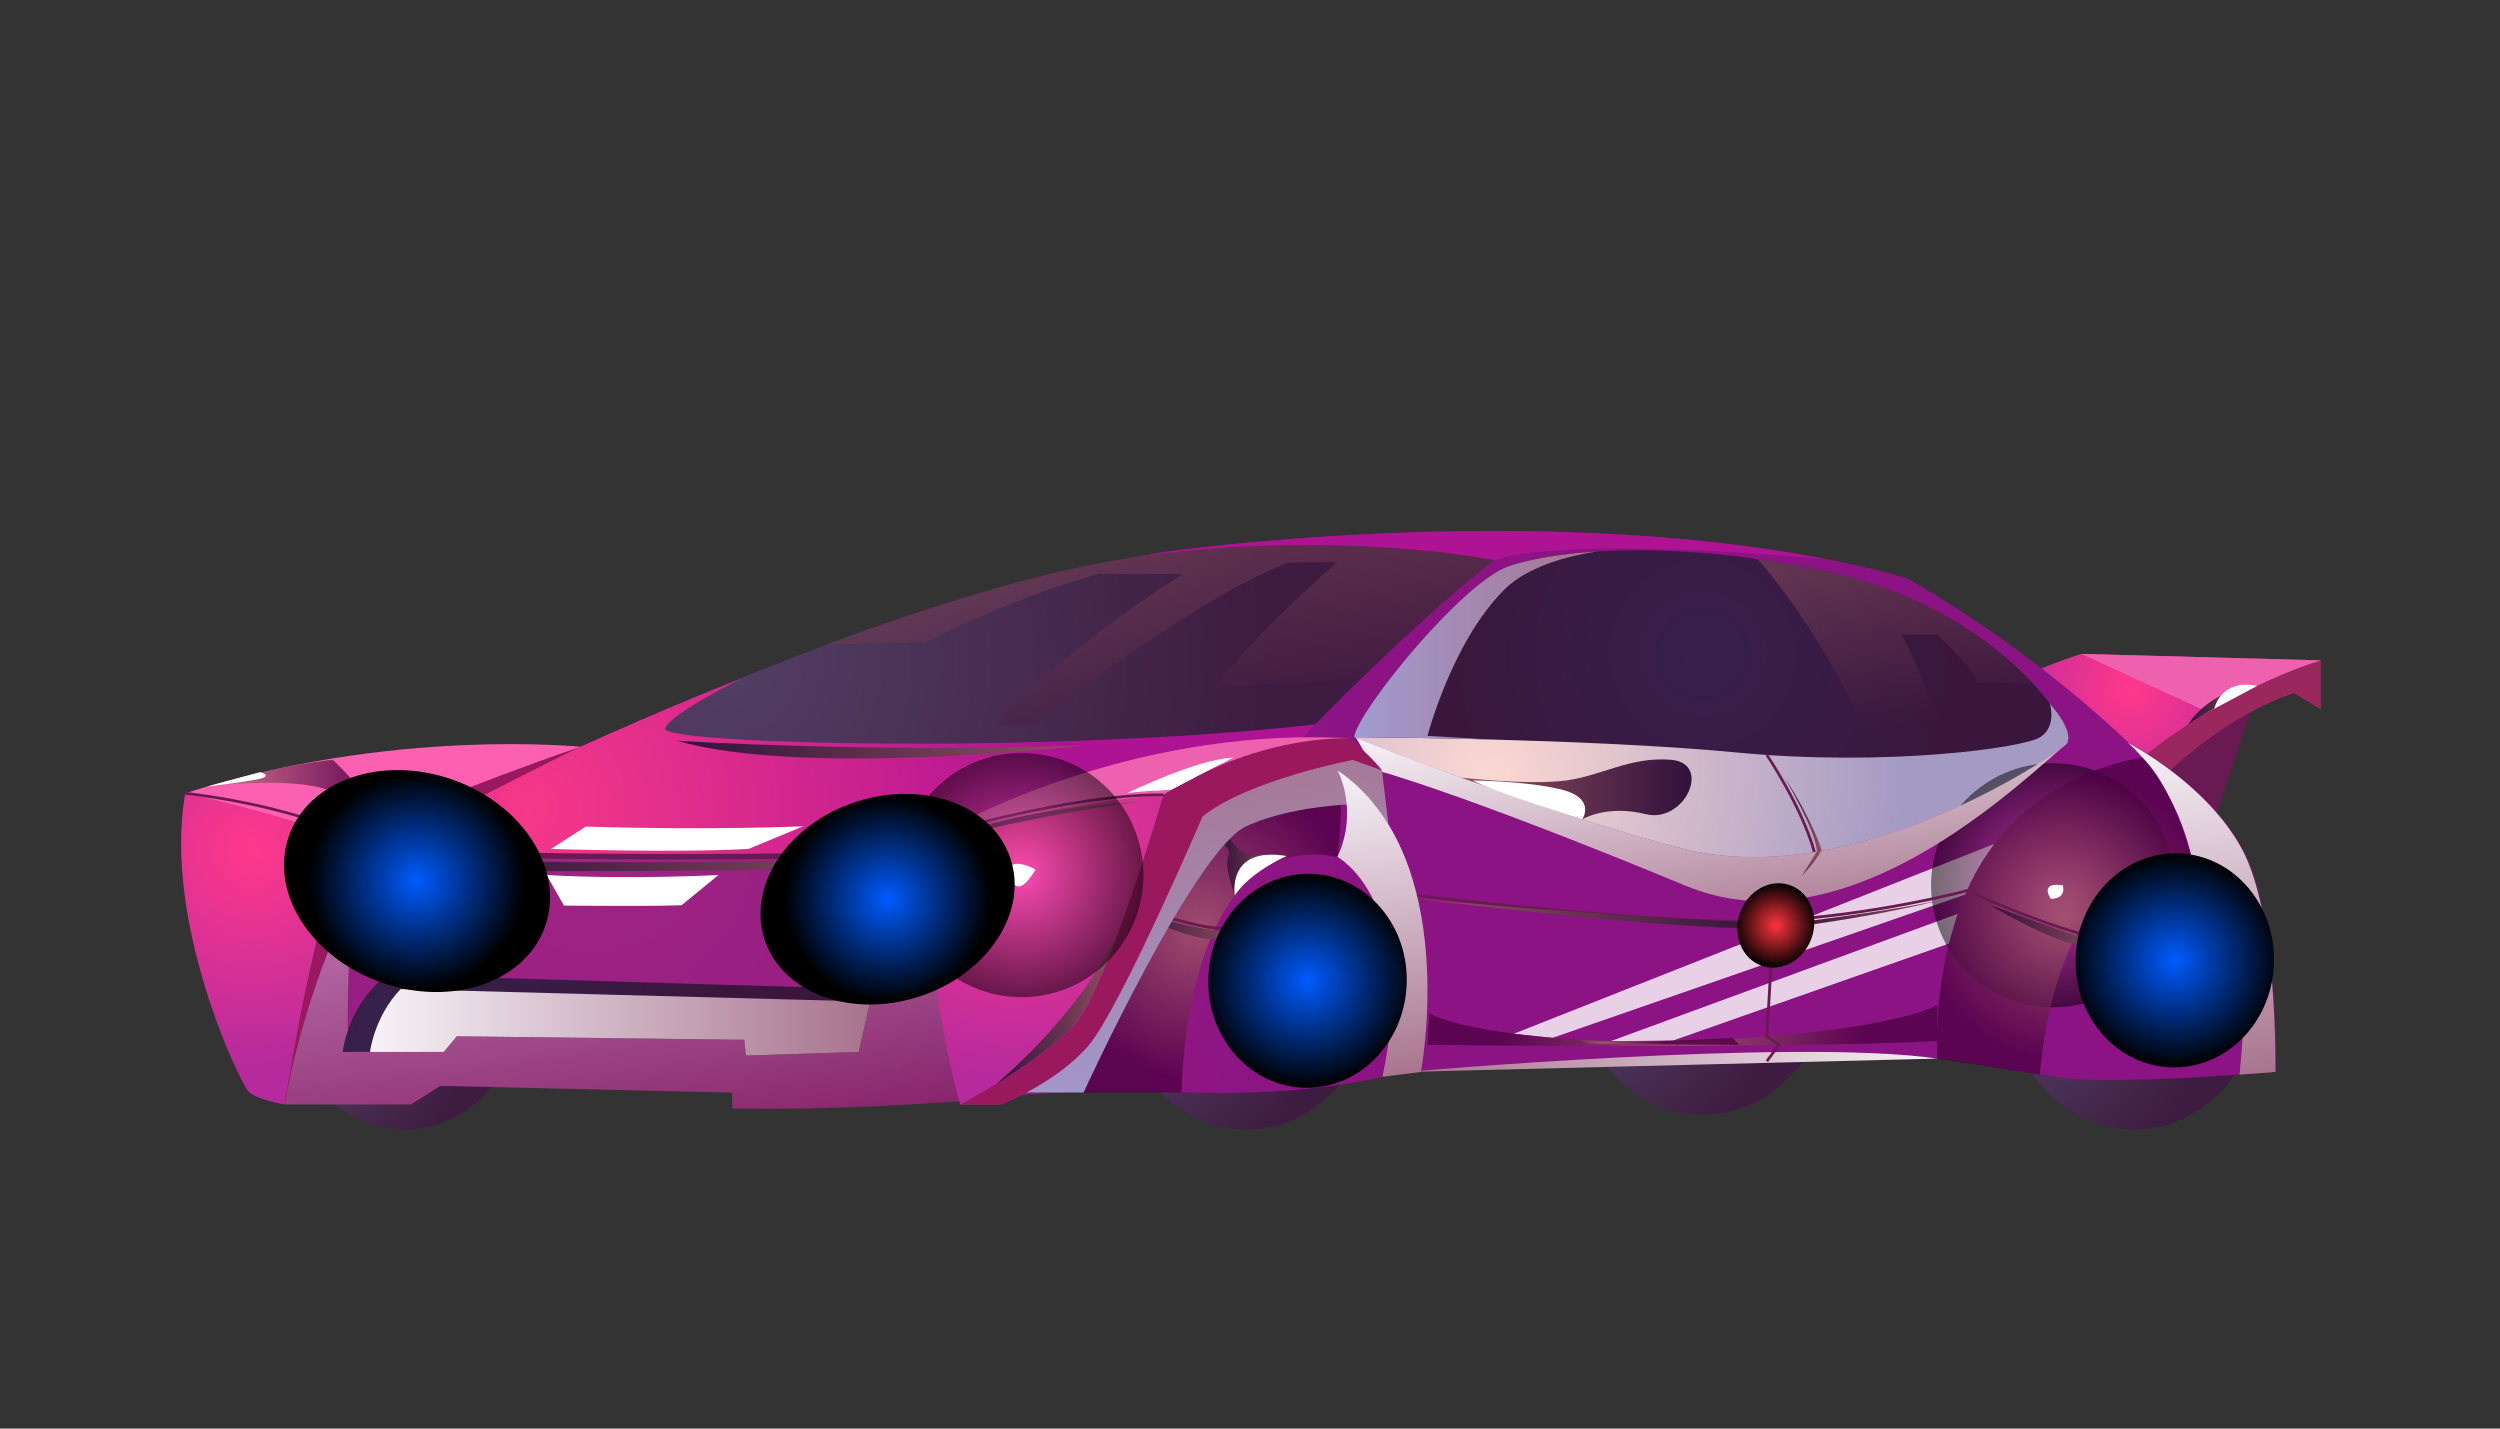 <svg version="1.2"
	xmlns="http://www.w3.org/2000/svg" viewBox="0 0 1400 800" width="1400" height="800">
	<rect x="0" y="0" width="1400" height="800" fill="#333333" stroke="none"/>
	<title>carFuture</title>
	<defs>
		<radialGradient id="g1" cx="0" cy="0" r="1" gradientUnits="userSpaceOnUse" gradientTransform="matrix(83.631,0,0,83.631,1193.356,386.103)">
			<stop offset=".006" stop-color="#ff388b"/>
			<stop offset=".978" stop-color="#b62a9e"/>
		</radialGradient>
		<linearGradient id="g2" x2="1" gradientUnits="userSpaceOnUse" gradientTransform="matrix(38.596,0,0,21.631,1225.392,384.058)">
			<stop offset="0" stop-color="#31113b"/>
			<stop offset="1" stop-color="#925160"/>
		</linearGradient>
		<radialGradient id="g3" cx="0" cy="0" r="1" gradientUnits="userSpaceOnUse" gradientTransform="matrix(88.449,0,0,88.449,174.55,580.336)">
			<stop offset=".022" stop-color="#523e63"/>
			<stop offset=".994" stop-color="#3e1b40"/>
		</radialGradient>
		<radialGradient id="g4" cx="0" cy="0" r="1" gradientUnits="userSpaceOnUse" gradientTransform="matrix(103.484,0,0,103.484,636.954,565.345)">
			<stop offset=".022" stop-color="#523e63"/>
			<stop offset=".994" stop-color="#3e1b40"/>
		</radialGradient>
		<radialGradient id="g5" cx="0" cy="0" r="1" gradientUnits="userSpaceOnUse" gradientTransform="matrix(103.484,0,0,103.484,1134.096,565.345)">
			<stop offset=".022" stop-color="#523e63"/>
			<stop offset=".994" stop-color="#3e1b40"/>
		</radialGradient>
		<radialGradient id="g6" cx="0" cy="0" r="1" gradientUnits="userSpaceOnUse" gradientTransform="matrix(103.484,0,0,103.484,892.57,556.935)">
			<stop offset=".022" stop-color="#523e63"/>
			<stop offset=".994" stop-color="#3e1b40"/>
		</radialGradient>
		<radialGradient id="g7" cx="0" cy="0" r="1" gradientUnits="userSpaceOnUse" gradientTransform="matrix(437.281,0,0,437.281,332.624,468.588)">
			<stop offset=".006" stop-color="#9f2483"/>
			<stop offset=".978" stop-color="#8b1383"/>
		</radialGradient>
		<radialGradient id="g8" cx="0" cy="0" r="1" gradientUnits="userSpaceOnUse" gradientTransform="matrix(310.981,0,0,310.981,295.717,453.128)">
			<stop offset=".006" stop-color="#f53889"/>
			<stop offset=".978" stop-color="#ae1393"/>
		</radialGradient>
		<linearGradient id="g9" x2="1" gradientUnits="userSpaceOnUse" gradientTransform="matrix(-18.03,-123.507,479.719,-70.03,956.843,509.287)">
			<stop offset="0" stop-color="#a7738d"/>
			<stop offset="1" stop-color="#f7f3f8"/>
		</linearGradient>
		<radialGradient id="g10" cx="0" cy="0" r="1" gradientUnits="userSpaceOnUse" gradientTransform="matrix(125.024,0,0,125.024,141.16,475.593)">
			<stop offset=".006" stop-color="#ff388b"/>
			<stop offset=".978" stop-color="#b62a9e"/>
		</radialGradient>
		<linearGradient id="g11" x2="1" gradientUnits="userSpaceOnUse" gradientTransform="matrix(-29.806,-204.177,402.279,-58.726,321.959,652.44)">
			<stop offset="0" stop-color="#7b2d54"/>
			<stop offset="1" stop-color="#f7f3f8"/>
		</linearGradient>
		<radialGradient id="g12" cx="0" cy="0" r="1" gradientUnits="userSpaceOnUse" gradientTransform="matrix(232.356,0,0,232.356,833.49,432.489)">
			<stop offset=".011" stop-color="#fbd7d2"/>
			<stop offset="1" stop-color="#a49ac4"/>
		</radialGradient>
		<radialGradient id="g13" cx="0" cy="0" r="1" gradientUnits="userSpaceOnUse" gradientTransform="matrix(307.771,0,0,307.771,405.996,368.957)">
			<stop offset=".022" stop-color="#523e63"/>
			<stop offset=".994" stop-color="#3e1b40"/>
		</radialGradient>
		<radialGradient id="g14" cx="0" cy="0" r="1" gradientUnits="userSpaceOnUse" gradientTransform="matrix(144.003,0,0,144.003,953.552,366.221)">
			<stop offset=".022" stop-color="#37204b"/>
			<stop offset=".994" stop-color="#3a163c"/>
		</radialGradient>
		<linearGradient id="g15" x2="1" gradientUnits="userSpaceOnUse" gradientTransform="matrix(-28.284,-193.746,60.988,-8.903,1029.417,637.616)">
			<stop offset="0" stop-color="#a7738d"/>
			<stop offset="1" stop-color="#f7f3f8"/>
		</linearGradient>
		<radialGradient id="g16" cx="0" cy="0" r="1" gradientUnits="userSpaceOnUse" gradientTransform="matrix(68.255,0,0,68.255,1149.655,495.771)">
			<stop offset="0" stop-color="#ff60d3"/>
			<stop offset="1" stop-color="#000000"/>
		</radialGradient>
		<radialGradient id="g17" cx="0" cy="0" r="1" gradientUnits="userSpaceOnUse" gradientTransform="matrix(85.31,0,0,85.31,672.752,519.71)">
			<stop offset="0" stop-color="#a4596a"/>
			<stop offset="1" stop-color="#4f0045"/>
		</radialGradient>
		<radialGradient id="g18" cx="0" cy="0" r="1" gradientUnits="userSpaceOnUse" gradientTransform="matrix(80.659,0,0,80.659,1156.457,513.075)">
			<stop offset="0" stop-color="#a4596a"/>
			<stop offset="1" stop-color="#4f0045"/>
		</radialGradient>
		<linearGradient id="g19" x2="1" gradientUnits="userSpaceOnUse" gradientTransform="matrix(297.697,0,0,11.213,787.187,589.063)">
			<stop offset="0" stop-color="#a7738d"/>
			<stop offset="1" stop-color="#f7f3f8"/>
		</linearGradient>
		<radialGradient id="g20" cx="0" cy="0" r="1" gradientUnits="userSpaceOnUse" gradientTransform="matrix(101.26,0,0,101.26,942.139,574.295)">
			<stop offset="0" stop-color="#a4596a"/>
			<stop offset="1" stop-color="#4f0045"/>
		</radialGradient>
		<radialGradient id="g21" cx="0" cy="0" r="1" gradientUnits="userSpaceOnUse" gradientTransform="matrix(196.297,0,0,196.297,213.358,571.626)">
			<stop offset=".022" stop-color="#37204b"/>
			<stop offset=".994" stop-color="#3a163c"/>
		</radialGradient>
		<radialGradient id="g22" cx="0" cy="0" r="1" gradientUnits="userSpaceOnUse" gradientTransform="matrix(-38.583,-6.258,6.258,-38.583,732.642,546.679)">
			<stop offset=".022" stop-color="#523e63"/>
			<stop offset=".994" stop-color="#3e1b40"/>
		</radialGradient>
		<radialGradient id="g23" cx="0" cy="0" r="1" gradientUnits="userSpaceOnUse" gradientTransform="matrix(-25.94,-4.207,4.207,-25.94,739.01,551.15)">
			<stop offset=".022" stop-color="#5246c9"/>
			<stop offset=".994" stop-color="#4f2f75"/>
		</radialGradient>
		<radialGradient id="g24" cx="0" cy="0" r="1" gradientUnits="userSpaceOnUse" gradientTransform="matrix(-36.572,-5.932,5.932,-36.572,1212.159,546.666)">
			<stop offset=".022" stop-color="#523e63"/>
			<stop offset=".994" stop-color="#3e1b40"/>
		</radialGradient>
		<radialGradient id="g25" cx="0" cy="0" r="1" gradientUnits="userSpaceOnUse" gradientTransform="matrix(-24.589,-3.988,3.988,-24.589,1218.195,550.905)">
			<stop offset=".022" stop-color="#5246c9"/>
			<stop offset=".994" stop-color="#4f2f75"/>
		</radialGradient>
		<linearGradient id="g26" x2="1" gradientUnits="userSpaceOnUse" gradientTransform="matrix(-21.317,-146.024,455.956,-66.561,950.704,534.498)">
			<stop offset="0" stop-color="#a7738d"/>
			<stop offset="1" stop-color="#f7f3f8"/>
		</linearGradient>
		<linearGradient id="g27" x2="1" gradientUnits="userSpaceOnUse" gradientTransform="matrix(65.199,0,0,16.93,633.291,508.977)">
			<stop offset="0" stop-color="#31113b"/>
			<stop offset="1" stop-color="#925160"/>
		</linearGradient>
		<linearGradient id="g28" x2="1" gradientUnits="userSpaceOnUse" gradientTransform="matrix(34.481,0,0,16.54,758.356,504.751)">
			<stop offset="0" stop-color="#31113b"/>
			<stop offset="1" stop-color="#925160"/>
		</linearGradient>
		<linearGradient id="g29" x2="1" gradientUnits="userSpaceOnUse" gradientTransform="matrix(196.364,0,0,16.261,795.369,503.544)">
			<stop offset="0" stop-color="#925160"/>
			<stop offset="1" stop-color="#31113b"/>
		</linearGradient>
		<linearGradient id="g30" x2="1" gradientUnits="userSpaceOnUse" gradientTransform="matrix(95.455,0,0,36.274,994.46,503.349)">
			<stop offset="0" stop-color="#31113b"/>
			<stop offset="1" stop-color="#925160"/>
		</linearGradient>
		<linearGradient id="g31" x2="1" gradientUnits="userSpaceOnUse" gradientTransform="matrix(70.39,0,0,21.503,1114.46,506.925)">
			<stop offset="0" stop-color="#31113b"/>
			<stop offset="1" stop-color="#925160"/>
		</linearGradient>
		<linearGradient id="g32" x2="1" gradientUnits="userSpaceOnUse" gradientTransform="matrix(19.86,0,0,12.111,1244.128,511.859)">
			<stop offset="0" stop-color="#31113b"/>
			<stop offset="1" stop-color="#925160"/>
		</linearGradient>
		<linearGradient id="g33" x2="1" gradientUnits="userSpaceOnUse" gradientTransform="matrix(269.722,0,0,30.677,251.053,457.201)">
			<stop offset="0" stop-color="#31113b"/>
			<stop offset="1" stop-color="#925160"/>
		</linearGradient>
		<linearGradient id="g34" x2="1" gradientUnits="userSpaceOnUse" gradientTransform="matrix(280.069,0,0,37.17,207.192,553.937)">
			<stop offset="0" stop-color="#f7f3f8"/>
			<stop offset="1" stop-color="#a7738d"/>
		</linearGradient>
		<linearGradient id="g35" x2="1" gradientUnits="userSpaceOnUse" gradientTransform="matrix(-22.157,-151.776,668.202,-97.546,640.61,434.342)">
			<stop offset="0" stop-color="#31113b"/>
			<stop offset="1" stop-color="#925160"/>
		</linearGradient>
		<radialGradient id="g36" cx="0" cy="0" r="1" gradientUnits="userSpaceOnUse" gradientTransform="matrix(34.601,0,0,34.601,898.467,583.228)">
			<stop offset="0" stop-color="#a4596a"/>
			<stop offset="1" stop-color="#4f0045"/>
		</radialGradient>
		<linearGradient id="g37" x2="1" gradientUnits="userSpaceOnUse" gradientTransform="matrix(37.652,0,0,36.718,682.758,464.728)">
			<stop offset="0" stop-color="#31113b"/>
			<stop offset="1" stop-color="#925160"/>
		</linearGradient>
		<linearGradient id="g38" x2="1" gradientUnits="userSpaceOnUse" gradientTransform="matrix(85.542,0,0,21.052,115.825,425.534)">
			<stop offset="0" stop-color="#cc7e86"/>
			<stop offset="1" stop-color="#4f0045"/>
		</linearGradient>
		<linearGradient id="g39" x2="1" gradientUnits="userSpaceOnUse" gradientTransform="matrix(128.853,0,0,33.495,818.415,425.275)">
			<stop offset="0" stop-color="#925160"/>
			<stop offset="1" stop-color="#31113b"/>
		</linearGradient>
		<linearGradient id="g40" x2="1" gradientUnits="userSpaceOnUse" gradientTransform="matrix(-31.739,-217.414,289.121,-42.207,589.257,639.281)">
			<stop offset="0" stop-color="#a19cd1"/>
			<stop offset="1" stop-color="#a7738d"/>
		</linearGradient>
		<radialGradient id="g41" cx="0" cy="0" r="1" gradientUnits="userSpaceOnUse" gradientTransform="matrix(136.095,0,0,136.095,566.748,472.321)">
			<stop offset=".006" stop-color="#ff388b"/>
			<stop offset=".978" stop-color="#b62a9e"/>
		</radialGradient>
		<linearGradient id="g42" x2="1" gradientUnits="userSpaceOnUse" gradientTransform="matrix(109.886,0,0,20.672,530.434,448.938)">
			<stop offset="0" stop-color="#31113b"/>
			<stop offset="1" stop-color="#925160"/>
		</linearGradient>
		<linearGradient id="g43" x2="1" gradientUnits="userSpaceOnUse" gradientTransform="matrix(68.321,0,0,84.222,557.582,522.992)">
			<stop offset="0" stop-color="#31113b"/>
			<stop offset="1" stop-color="#925160"/>
		</linearGradient>
		<radialGradient id="g44" cx="0" cy="0" r="1" gradientUnits="userSpaceOnUse" gradientTransform="matrix(68.254,0,0,68.254,572.081,490.031)">
			<stop offset="0" stop-color="#ff60d3"/>
			<stop offset="1" stop-color="#000000"/>
		</radialGradient>
		<radialGradient id="g45" cx="0" cy="0" r="1" gradientUnits="userSpaceOnUse" gradientTransform="matrix(7.322,0,0,7.322,994.834,523.699)">
			<stop offset=".006" stop-color="#ff9a65"/>
			<stop offset=".557" stop-color="#ff3885"/>
			<stop offset=".978" stop-color="#b62a9e"/>
		</radialGradient>
		<radialGradient id="g46" cx="0" cy="0" r="1" gradientUnits="userSpaceOnUse" gradientTransform="matrix(5.854,0,0,5.854,994.759,522.752)">
			<stop offset=".011" stop-color="#fbff59"/>
			<stop offset="1" stop-color="#ffa46a"/>
		</radialGradient>
		<radialGradient id="g47" cx="0" cy="0" r="1" gradientUnits="userSpaceOnUse" gradientTransform="matrix(7.92,-22.529,22.529,7.92,994.46,518.225)">
			<stop offset="0" stop-color="#ff333d"/>
			<stop offset="1" stop-color="#000000"/>
		</radialGradient>
		<linearGradient id="g48" x2="1" gradientUnits="userSpaceOnUse" gradientTransform="matrix(-16.437,-112.599,150.995,-22.043,1035.764,420.667)">
			<stop offset="0" stop-color="#31113b"/>
			<stop offset="1" stop-color="#925160"/>
		</linearGradient>
		<linearGradient id="g49" x2="1" gradientUnits="userSpaceOnUse" gradientTransform="matrix(-25.586,-175.271,42.098,-6.146,489.086,648.396)">
			<stop offset="0" stop-color="#a7738d"/>
			<stop offset="1" stop-color="#f7f3f8"/>
		</linearGradient>
		<radialGradient id="g50" cx="0" cy="0" r="1" gradientUnits="userSpaceOnUse" gradientTransform="matrix(19.962,-56.781,56.781,19.962,233.519,493.414)">
			<stop offset="0" stop-color="#005bff"/>
			<stop offset="1" stop-color="#000000"/>
		</radialGradient>
		<radialGradient id="g51" cx="0" cy="0" r="1" gradientUnits="userSpaceOnUse" gradientTransform="matrix(-17.911,-54.471,54.471,-17.911,497.06,503.544)">
			<stop offset="0" stop-color="#005bff"/>
			<stop offset="1" stop-color="#000000"/>
		</radialGradient>
		<linearGradient id="g52" x2="1" gradientUnits="userSpaceOnUse" gradientTransform="matrix(227.614,0,0,9.972,379.168,414.754)">
			<stop offset="0" stop-color="#31113b"/>
			<stop offset="1" stop-color="#925160"/>
		</linearGradient>
		<linearGradient id="g53" x2="1" gradientUnits="userSpaceOnUse" gradientTransform="matrix(20.747,0,0,55.289,999.314,435.286)">
			<stop offset="0" stop-color="#31113b"/>
			<stop offset="1" stop-color="#925160"/>
		</linearGradient>
		<radialGradient id="g54" cx="0" cy="0" r="1" gradientUnits="userSpaceOnUse" gradientTransform="matrix(2.912,-59.86,59.86,2.912,732.231,549.216)">
			<stop offset="0" stop-color="#005bff"/>
			<stop offset="1" stop-color="#000000"/>
		</radialGradient>
		<radialGradient id="g55" cx="0" cy="0" r="1" gradientUnits="userSpaceOnUse" gradientTransform="matrix(2.912,-59.859,59.859,2.912,1217.909,537.806)">
			<stop offset="0" stop-color="#005bff"/>
			<stop offset="1" stop-color="#000000"/>
		</radialGradient>
		<linearGradient id="g56" x2="1" gradientUnits="userSpaceOnUse" gradientTransform="matrix(136.239,0,0,105.344,758.344,308.802)">
			<stop offset="0" stop-color="#a19cd1"/>
			<stop offset="1" stop-color="#a7738d"/>
		</linearGradient>
	</defs>
	<style>
		.s0 { fill: #6a1a53 }
		.s1 { fill: url(#g1) }
		.s2 { fill: #9a285e }
		.s3 { fill: #ed61af }
		.s4 { mix-blend-mode: screen;fill: url(#g2) }
		.s5 { fill: #ffffff }
		.s6 { fill: url(#g3) }
		.s7 { fill: url(#g4) }
		.s8 { fill: url(#g5) }
		.s9 { fill: url(#g6) }
		.s10 { fill: url(#g7) }
		.s11 { fill: url(#g8) }
		.s12 { mix-blend-mode: multiply;fill: url(#g9) }
		.s13 { fill: url(#g10) }
		.s14 { opacity: .5;mix-blend-mode: multiply;fill: url(#g11) }
		.s15 { fill: url(#g12) }
		.s16 { fill: url(#g13) }
		.s17 { opacity: .8;fill: #ffffff }
		.s18 { fill: url(#g14) }
		.s19 { fill: #fb61b0 }
		.s20 { fill: #9a195e }
		.s21 { mix-blend-mode: multiply;fill: url(#g15) }
		.s22 { opacity: .5;mix-blend-mode: screen;fill: url(#g16) }
		.s23 { opacity: .8;mix-blend-mode: screen;fill: url(#g17) }
		.s24 { opacity: .8;mix-blend-mode: screen;fill: url(#g18) }
		.s25 { mix-blend-mode: multiply;fill: url(#g19) }
		.s26 { opacity: .8;mix-blend-mode: screen;fill: url(#g20) }
		.s27 { fill: url(#g21) }
		.s28 { fill: url(#g22) }
		.s29 { fill: url(#g23) }
		.s30 { fill: url(#g24) }
		.s31 { fill: url(#g25) }
		.s32 { mix-blend-mode: multiply;fill: url(#g26) }
		.s33 { mix-blend-mode: screen;fill: url(#g27) }
		.s34 { mix-blend-mode: screen;fill: url(#g28) }
		.s35 { mix-blend-mode: screen;fill: url(#g29) }
		.s36 { mix-blend-mode: screen;fill: url(#g30) }
		.s37 { mix-blend-mode: screen;fill: url(#g31) }
		.s38 { mix-blend-mode: screen;fill: url(#g32) }
		.s39 { mix-blend-mode: screen;fill: url(#g33) }
		.s40 { mix-blend-mode: multiply;fill: url(#g34) }
		.s41 { opacity: .5;mix-blend-mode: screen;fill: url(#g35) }
		.s42 { opacity: .8;mix-blend-mode: screen;fill: url(#g36) }
		.s43 { mix-blend-mode: screen;fill: url(#g37) }
		.s44 { opacity: .8;mix-blend-mode: screen;fill: url(#g38) }
		.s45 { mix-blend-mode: soft-light;fill: #ffffff }
		.s46 { mix-blend-mode: screen;fill: url(#g39) }
		.s47 { mix-blend-mode: multiply;fill: url(#g40) }
		.s48 { fill: url(#g41) }
		.s49 { mix-blend-mode: screen;fill: url(#g42) }
		.s50 { mix-blend-mode: screen;fill: url(#g43) }
		.s51 { opacity: .5;mix-blend-mode: screen;fill: url(#g44) }
		.s52 { fill: url(#g45) }
		.s53 { fill: url(#g46) }
		.s54 { mix-blend-mode: screen;fill: url(#g47) }
		.s55 { opacity: .5;mix-blend-mode: screen;fill: url(#g48) }
		.s56 { mix-blend-mode: multiply;fill: url(#g49) }
		.s57 { mix-blend-mode: screen;fill: url(#g50) }
		.s58 { mix-blend-mode: screen;fill: url(#g51) }
		.s59 { mix-blend-mode: screen;fill: url(#g52) }
		.s60 { mix-blend-mode: screen;fill: url(#g53) }
		.s61 { mix-blend-mode: screen;fill: url(#g54) }
		.s62 { mix-blend-mode: screen;fill: url(#g55) }
		.s63 { mix-blend-mode: multiply;fill: url(#g56) }
	</style>
	<path class="s0" d="m1260.3 398.8l-20.3 60.5-35.8-25.1 8-17.7z"/>
	<path class="s1" d="m1199.8 424.3c0 0 56.2-39 99.9-54.5l-134.1-3.6c0 0-67.1 20-80.9 50.3z"/>
	<path class="s2" d="m1299.7 369.8v27.4l-15-9c0 0-32.8 9-69.2 43.2l-15.7-7.1c0 0 41.7-35.9 99.9-54.5z"/>
	<path class="s3" d="m1165.6 366.2l70.9 32.6c0 0 31.7-19.5 63.2-29z"/>
	<path class="s4" d="m1225.4 405.7c0 0 10.8-19.4 38.6-21.6 0 0-22.7 10.5-38.6 21.6z"/>
	<path class="s5" d="m1240 396.9c0 0 3.3-17 24-12.8z"/>
	<path class="s6" d="m226.7 632.5c-33.7 0-61-27.3-61-61 0-33.8 27.3-61 61-61 33.7 0 60.9 27.2 60.9 61 0 33.7-27.2 61-60.9 61z"/>
	<path class="s7" d="m697.9 632.5c-39.4 0-71.3-35.1-71.3-78.6 0-43.4 31.9-78.5 71.3-78.5 39.5 0 71.4 35.1 71.4 78.5 0 43.5-31.9 78.6-71.4 78.6z"/>
	<path class="s8" d="m1195.1 632.5c-39.4 0-71.3-35.1-71.3-78.6 0-43.4 31.9-78.5 71.3-78.5 39.4 0 71.3 35.1 71.3 78.5 0 43.5-31.9 78.6-71.3 78.6z"/>
	<path class="s9" d="m953.6 624.1c-39.5 0-71.4-35.1-71.4-78.6 0-43.4 31.9-78.5 71.4-78.5 39.4 0 71.3 35.1 71.3 78.5 0 43.5-31.9 78.6-71.3 78.6z"/>
	<path class="s10" d="m1274.5 600.2h-0.4c-0.3 0-1 0.1-1.9 0.2-3.3 0.2-9.6 0.7-17.8 1.3l-2.6 0.2c-28.6 2-76.7 4.6-98.9 1.4-32.7-4.7-56.8-10.9-76.3-10.9-19.5 0-269.2 6.3-280.9 7.9-2.5 0.3-14.5 1.1-19.7 2.3l-6.4 1.4c-20.8 4.4-58.2 10.4-120.8 7.1 0 0-39.8-0.4-60.8 0.9-16.7 1.2-50.7 4.7-50.7 4.7 0 0-69.4 5.1-127.1 3.9v-8.8l-163.5-3.8-16.4 10.4h-70.6c0-0.1 0.1-0.2 0.1-0.2 0-0.1 0-0.3 0-0.5 0.1-0.3 0.2-0.8 0.3-1.5q0-0.5 0.2-1.3 0-0.5 0.1-1 0.2-1.1 0.4-2.4 0.2-1.4 0.5-2.9c4.1-24.3 17.4-88.6 47.2-133.3v-0.1q0.3-0.1 2.3-1.2c10.2-5.4 53.4-28.2 113.7-55.5q0.2-0.1 0.4-0.2c0.2-0.1 0.3-0.1 0.4-0.2q0.1 0 0.1 0c89.2-40.4 215.3-90.5 327.3-109.1 0 0 202-28.9 370.1 4.1q0.2 0 0.2 0c15.1 2.9 29.9 6.4 44.2 10.4 0 0 63.9 34.4 124.7 92.4q0 0 0.1 0c2.6 1.4 44.2 23.3 63.8 59.5 20.3 37.4 18.7 124.8 18.7 124.8z"/>
	<path class="s11" d="m1022.5 313.2c-6-0.6-161.9-15.3-192.5 3.5-31.1 19.1-100.5 96.7-100.5 96.7l-214.3 62.1c-91.9 7.9-307-0.1-307-0.1l0.1-0.1c3.8-2 246.2-133.2 444.1-166.2 0 0 202-28.9 370.1 4.1z"/>
	<path class="s12" d="m1157.8 415.9c-1.1 1-2.3 2-3.5 3.1-25 18.3-125.2 77.7-211 56.4-68.9-17.2-171.8-57.4-183.8-62.1l-0.3-0.5-0.4-0.7 2.1 0.6 26.8 8 204.9 41.2z"/>
	<path class="s13" d="m159.4 618.5c0 0-15.7-2.6-20.3-7.3-4.6-4.7-48-94.7-35.4-166.9 0 0 91-31.9 221.4-26.1 0 0-70.8 32.6-116.9 57.2 0 0-39.4 81.3-48.8 143.1z"/>
	<path class="s14" d="m537.3 616.7c-3.9-0.1-56.9 5.5-127.4 4v-8.8l-163.5-3.8-16.4 10.4h-70.6c0-0.1 0.1-0.2 0.1-0.3 0 0 0-0.2 0-0.4 0.1-0.3 0.2-0.8 0.3-1.5q0-0.5 0.2-1.3 0-0.5 0.1-1 0.2-1.1 0.4-2.4 0.2-1.4 0.5-2.9c4.3-26.8 17.4-102.1 35.3-141l14.2 6.4 2.8 1.3c0 0-0.8 0.5-2.2 1.9-2.1 2.2-5.4 6.3-9 13.5-0.4 0.8-0.8 1.7-1.2 2.6-6.6 14.2-6.2 82.9-6.2 82.9h256.8l35.2-30.8 43.7-69.1z"/>
	<path class="s15" d="m1157.8 415.9c-0.3 0.6-0.5 0.8-0.5 0.8-0.8 0.6-1.8 1.4-3 2.3-25 18.3-125.2 77.7-211 56.4-68.9-17.2-171.8-57.4-183.8-62.1q-1.1-0.5-1.1-0.5h0.8l1.7-0.1 387.1-18.5c11.7 13.5 10.7 19.7 9.8 21.7z"/>
	<path class="s16" d="m836.7 313.7c-24.3 18.7-53.7 46.1-74.3 66.2-15.4 14.9-25.9 25.8-25.9 25.8-150.9 16.9-368.3 11-364.1 2.1 4.1-8.8 43.8-28.4 43.8-28.4 0 0 18.6-7.9 46.9-18.5 37.1-13.9 90.8-32.3 140.7-43.1 11.3-2.4 22.5-4.5 33.2-6 64.5-9.1 121.3-7 157.6-3.7 26.4 2.5 42.1 5.6 42.1 5.6z"/>
	<path class="s5" d="m468 509.3c-2.4 9.5 42.4 7.9 52.7 1.9 10.3-6 4.2-28.9-2.2-29.9-6.5-0.9-46.6 12.5-50.5 28z"/>
	<path class="s17" d="m901.8 583.1l194.6-71.4-5 16.7-154.5 54.3z"/>
	<path class="s17" d="m869.4 581.2l-21.7-2.3 269.3-106.4c-7.3 10-11.5 17-16.4 28.4z"/>
	<path class="s5" d="m252.5 502c1.9 7.7-34.2 6.3-42.5 1.5-8.4-4.8-3.4-23.3 1.8-24.1 5.2-0.8 37.6 10.1 40.7 22.6z"/>
	<path class="s18" d="m1142.5 412.8c-9.4 6.1-86.5 16.6-169.9 8.6-41.6-4-95-6.1-138.1-7.3-43.3-1.1-76.2-1.3-76.2-1.3 1.6-14.2 60.6-86.8 86.5-95.7 10.6-3.6 27.5-6.9 49.8-8.3 24-1.5 54.4-0.7 89.8 4.3q0 0 0 0.1c12.1 1.7 24.9 3.9 38.1 6.7 62.6 13.4 99.6 45.3 115.7 62.6 6.6 7.1 9.8 11.7 9.8 11.7 0 0 3.9 12.6-5.5 18.6z"/>
	<path class="s19" d="m103.7 444.3c0 0 54.1 10.7 104.5 31.1l116.9-57.2c0 0-106.2-10.9-221.4 26.1z"/>
	<path class="s20" d="m325 418.2c-0.1 0.1-0.2 0.1-0.4 0.2q-0.2 0.1-0.4 0.2c-8.7 4.3-77.4 38.1-113.1 58.7q-1.5 0.9-2.9 1.7c0 0-2.3 4.2-6.1 11.8-0.4 0.8-0.8 1.7-1.2 2.6-11.1 22.9-31.8 70.5-41.4 124.8 0 0 0-0.2 0-0.4q0.1-0.5 0.3-1.5 0-0.5 0.2-1.3 0-0.5 0.1-1 0.2-1.1 0.4-2.4 0.2-1.4 0.5-2.9c4.3-26.8 17.4-102.1 35.3-141 0 0 71.4-30 128.7-49.5z"/>
	<path class="s21" d="m1274.2 600.3h-0.3l-2 0.2-17.8 1.3c11.1-99.1-25.9-117.8-25.9-117.8-9-44.2-34.5-66.3-36.5-68 2.6 1.4 44.2 23.3 63.8 59.5 20.3 37.4 18.7 124.8 18.7 124.8z"/>
	<path class="s22" d="m1149.7 564.1c-37.8 0-68.3-30.5-68.3-68.3 0-37.8 30.5-68.4 68.3-68.4 37.7 0 68.2 30.6 68.2 68.4 0 37.8-30.5 68.3-68.2 68.3z"/>
	<path class="s0" d="m548 612.7l46.7-0.9c0 0 18.7-86.9 36.3-120.7 17.5-33.9 68.5-65.7 101.6-65.6l-49.6 5.9-42.7 14.6-35.8 82.5z"/>
	<path class="s23" d="m661.7 611.8c0 0 0.8-149.1 87.3-131.9 0 0 4.2-29.6 0-48.5 0 0-32.2-17.5-89.2 23-52.9 37.5-65.1 157.4-65.1 157.4z"/>
	<path class="s24" d="m1142.4 601.8c0 0 7.1-127.9 85.8-117.8 0 0-9.7-41.6-28.4-59.7 0 0-60.2 6.9-91.6 61.3-27.2 47.2-23.3 107.2-23.3 107.2z"/>
	<path class="s25" d="m787.2 600.3c0 0 217.1-19.1 297.7-7.5z"/>
	<path class="s26" d="m1084.9 562.8c0 0-23.2 14.1-119.8 19.3-96.6 5.2-155.6-8.1-164.6-14.8l-1.1 17.8c0 0 192.8 2.5 285.5-2.1z"/>
	<path class="s0" d="m990.1 594.7l-1.3-0.9 6.4-8.6-6.5-4.3v-0.5l4.2-75.4 0.3-0.2c9.5-8.3 20.4-25.4 22-27.8-7-25-26.2-53.5-26.4-53.8l1.3-0.8c0.2 0.3 19.7 29.2 26.7 54.5l0.1 0.3-0.2 0.3c-0.1 0.2-11.9 19.1-22.2 28.2l-4.2 74.4 7.1 4.7z"/>
	<path class="s27" d="m480.9 589.1l7.9-35.2c0 0-192.8-5.4-271.6-8.4 0 0-20.8 14.1-25.3 43.6h56.6l7.3-8.8 161 2 0.9 8.8z"/>
	<path class="s0" d="m377.1 481.3c-8.2 0-16.5 0-24.6-0.1-94-0.3-95.1-2.3-95.8-3.5-2.1-3.9 2.4-20.7 4.3-27.2l3.7-2c-3.3 12.1-5.9 24.1-5.3 27.3 11.4 2.9 179.2 2.9 196.5 1.6 13.7-1 69.9-8.9 70.2-9v2.4c-1.2 0.2-56.1 8.7-70 9.7-6.1 0.5-41.6 0.8-79 0.8z"/>
	<path class="s0" d="m207.7 479.5l-11.9-11.2c-40-18-91.7-23.2-92.2-23.3l0.2-1.5c0.5 0 52.5 5.3 92.8 23.5l0.2 0.1 12 11.3z"/>
	<path class="s0" d="m1196.3 523.8c-18.4 0-32.7-0.7-33-0.7-24.9-6.9-58.6-22-61.8-23.5-4.1 1.1-52.9 13.7-108.3 16.8-56.3 3.1-191.6-13.2-199.5-14.1-7.6 6.6-23.4 16-24 16.4l-0.3 0.1c-27.8 3.4-88.3 1.7-88.9 1.7-16-1.5-53.4-14.1-53.8-14.2l0.5-1.5c0.4 0.1 37.7 12.6 53.4 14.1 0.6 0 60.7 1.8 88.4-1.7 1.6-0.9 17-10.1 24-16.3l0.2-0.3 0.4 0.1c1.4 0.1 142 17.3 199.5 14.1 57.4-3.2 107.7-16.6 108.2-16.8l0.3-0.1 0.2 0.2c0.4 0.1 36 16.3 61.8 23.5 0.4 0 53.6 2.4 86.7-2.2 1.2-0.8 10.8-7.1 15.6-11.8l1.1 1.1c-5.2 5.1-15.6 11.8-16 12.1l-0.4 0.1c-16.1 2.3-37 2.9-54.3 2.9z"/>
	<path class="s28" d="m701.6 541.6c-4.5 28.2 5.6 53.3 22.8 56.1 17.1 2.8 34.7-17.8 39.3-46 4.5-28.2-5.7-53.3-22.8-56-17.1-2.8-34.7 17.8-39.3 45.9z"/>
	<path class="s29" d="m707.6 544.4c-3 19 3.8 35.9 15.3 37.7 11.5 1.9 23.4-11.9 26.4-30.9 3.1-18.9-3.7-35.8-15.3-37.7-11.5-1.9-23.3 12-26.4 30.9z"/>
	<path class="s5" d="m709.2 545c-2.6 16.3 2 30.6 10.3 31.9 8.3 1.4 17.2-10.8 19.8-27 2.7-16.3-1.9-30.6-10.2-32-8.4-1.3-17.2 10.8-19.9 27.1z"/>
	<path class="s30" d="m1182.8 541.9c-4.4 26.7 5.3 50.5 21.5 53.1 16.3 2.7 32.9-16.8 37.3-43.6 4.3-26.7-5.4-50.5-21.6-53.1-16.2-2.6-32.9 16.9-37.2 43.6z"/>
	<path class="s31" d="m1188.5 544.5c-3 18 3.5 34 14.5 35.8 10.9 1.7 22.1-11.4 25-29.3 2.9-18-3.6-34-14.5-35.8-10.9-1.7-22.1 11.4-25 29.3z"/>
	<path class="s5" d="m1190 545c-2.5 15.5 1.8 29 9.7 30.3 7.9 1.3 16.3-10.2 18.8-25.6 2.5-15.5-1.9-29-9.7-30.3-7.9-1.3-16.3 10.2-18.8 25.6z"/>
	<path class="s32" d="m1154.3 419c-34.8 30.6-125 112.4-210.4 77-127.9-53-174.2-65-174.2-65l-10.2-17.7c12 4.7 114.9 44.9 183.8 62.1 85.8 21.3 186-38.1 211-56.4z"/>
	<path class="s33" d="m633.3 510.9c0 0 30.5 14.2 44.2 15l20.4-2.9 0.6-1.7c0 0-12.6-0.2-18.6-0.2 0 0-31.5-5.1-45.5-12.1z"/>
	<path class="s34" d="m758.4 521.3h11.8c0 0 17.6-10.1 22.6-16.5 0 0-16.9 11.6-22.9 14.9z"/>
	<path class="s35" d="m795.4 503.5c0 0 141.6 17.8 194.1 16.2l2.2-2.8c0 0-78.2-2.5-196.3-13.4z"/>
	<path class="s36" d="m994.5 539.6l1.3-21.8c0 0 60.2-6.8 94.1-14.5 0 0-37.4 10-90.6 16.4z"/>
	<path class="s37" d="m1114.5 506.9c0 0 28.5 17.3 45.8 21.5l24.5-2.8c0 0-13.6 0.1-22.2-1.5 0 0-29.3-10.5-48.1-17.2z"/>
	<path class="s38" d="m1244.1 522.5l6.7-1.4 13.2-9.2-12.4 12.1z"/>
	<path class="s39" d="m257.8 457.2c0 0-4.4 17.8-2.8 22.7 1.5 4.9 202.1 2.3 202.1 2.3l63.7-8.7-63.7 13.3c0 0-199.1 2.7-204.5-0.4-5.4-3.1 5.2-29.2 5.2-29.2z"/>
	<path class="s40" d="m207.2 589.1c0 0 2.2-19.5 17.1-35.2l263 7-6.4 28.2-63.2 2-0.9-8.8-161-2-7.3 8.8z"/>
	<path class="s41" d="m836.7 313.7c-24.3 18.7-53.7 46.1-74.3 66.2l-82 5.1c21.3-29.7 68.6-70.2 68.6-70.2l-27.6 0.2c-58.8 23.3-141.2 90.7-141.2 90.7h-23.6c45.3-47.3 105.9-84.3 105.9-84.3h-47.1c-51.4 14.1-96.6 38.2-96.6 38.2l-55.7 1.3c37.1-13.9 90.8-32.3 140.7-43.1 11.3-2.4 22.5-4.5 33.2-6 64.5-9.1 121.3-7 157.6-3.7 26.4 2.5 42.1 5.6 42.1 5.6z"/>
	<path class="s42" d="m884.6 582.2l5.3 2.4 84 0.5-3.6-3.9c0 0-59.1 3.8-85.7 1z"/>
	<path class="s43" d="m691.5 501.4c0 0-6-15.5-3.7-21.5 2.4-6-5.4-6.8-5-13.1 0.4-6.2 4.6 2.6 10.9 8.6 6.2 5.9 19.9 1.6 26.7 4 0 0-19.7 7.5-28.9 22z"/>
	<path class="s5" d="m691.5 501.4c0 0-4.8-27.7 28.9-22 0 0-20.5 9-28.9 22z"/>
	<path class="s5" d="m328 462.9l-19.4 12.5c0 0 69.5 2.3 110.6 0l30.6-12.7c0 0-49.2 2.4-121.8 0.2z"/>
	<path class="s5" d="m306.1 490l9.7 17.1c0 0 47.7 0.6 65.9-0.2l20.7-16.9c0 0-50.4 2.7-96.3 0z"/>
	<path class="s44" d="m115.8 440.5c0 0 48-6.1 69 2.3 36.4 14.5 1.5-17.3 1.5-17.3 0 0-26.9 2.3-70.5 15z"/>
	<path class="s45" d="m115.8 440.5c0 0 22.6-2.7 29.8-4.4 7.2-1.8 0.1-3.7 0.1-3.7z"/>
	<path class="s5" d="m189.1 461.6c0 0 10.3 4.7 16.4 2.2 6.1-2.4 5.4-4.5 5.4-4.5 0 0-7.7-5.7-21.8 2.3z"/>
	<path class="s46" d="m818.4 435.5c0 0 38.1 4.3 58.4 1.6 20.3-2.7 36.4-13.6 59.2-11.6 22.9 2.1 7.3 35.9-14.5 30.4-21.8-5.4-35.4 2.9-35.4 2.9 0 0-51-17.2-67.7-23.3z"/>
	<path class="s5" d="m824.8 437.1c0 0 28.9 0.1 49.1 4.9 20.3 4.9 12.2 16.8 12.2 16.8 0 0-49.8-15.4-61.3-21.7z"/>
	<path class="s47" d="m594.7 611.8h12.1c0 0 62.2-135.7 91.1-149.1 29-13.4 71.4-12.7 71.4-12.7l8.2 11.6-3.6-30.2-27.2-11.7-71.1 24.6-7.7 4.6-69.3 136.9-26.5 26z"/>
	<path class="s5" d="m1148.4 503.3c0 0-6.8-9.6 6.8-7.5 0 0 2.4 7.5-6.8 7.5z"/>
	<path class="s48" d="m773.9 431.4l-16.3-5.9c0 0-58.5 11.1-84.2 31.7 0 0-46 107.2-63.9 128.3-17.9 21-49.1 33-49.1 33h-22.6c0 0-25.7-85.3-11.7-151.6q0.1 0 0.1-0.1c2.8-1.6 95.1-55 211.7-53.9q8.2 0 16.6 0.5z"/>
	<path class="s20" d="m773.9 431.4l-16.3-5.9c0 0-58.5 11.1-84.2 31.7 0 0-46 107.2-63.9 128.3-17.9 21-49.1 33-49.1 33h-22.6c0 0 51.1-27 65.9-47 17.9-24.3 47.9-126.5 47.9-126.5 0 0 42-29.8 86.3-32.1 5.6-0.3 11.1-0.2 16.6 0.5 0 0 10.1 6.2 19.4 18z"/>
	<path class="s3" d="m754.5 413.4c-56.9 0.2-102.9 31.6-102.9 31.6-51.1 3.9-123.1 21.3-125.4 21.8 2.8-1.6 95.1-55 211.7-53.9q8.2 0 16.6 0.5z"/>
	<path class="s0" d="m526.4 467.6l-0.4-1.5c0.7-0.2 73-21.8 124.7-21.8q0.4 0 0.9 0v1.5q-0.5 0-0.9 0c-51.5 0-123.5 21.6-124.3 21.8z"/>
	<path class="s49" d="m530.4 469.6c0 0 60.6-15.4 109.9-20.7 0 0-64.8 1.9-109.9 20.7z"/>
	<path class="s45" d="m631.1 444.2c0 0 39.6-19.3 59.4-19.9l-34.6 17.9c0 0-18.8 0.9-24.8 2z"/>
	<path class="s5" d="m655.9 442.2l-9.9 0.6c0 0 14.4-7.3 22.8-7.3z"/>
	<path class="s50" d="m557.6 607.2c0 0 45.2-36.7 68.3-84.2 0 0-13.1 37.6-24.2 50.9-11.1 13.4-44.1 33.3-44.1 33.3z"/>
	<path class="s51" d="m572.1 558.4c-37.8 0-68.3-30.6-68.3-68.4 0-37.8 30.5-68.3 68.3-68.3 37.7 0 68.2 30.5 68.2 68.3 0 37.8-30.5 68.4-68.2 68.4z"/>
	<path class="s5" d="m564.5 486.9c2.8-7.1 15.4 0 15.4 0 0 0-4.7 8.5-8.6 9.4-3.9 0.9-8.2-5.7-6.8-9.4z"/>
	<path class="s52" d="m994.5 525c-3.4 0-6-2.7-6-6 0-3.4 2.6-6 6-6 3.3 0 6 2.6 6 6 0 3.3-2.7 6-6 6z"/>
	<path class="s53" d="m994.5 523.8c-2.7 0-4.8-2.2-4.8-4.8 0-2.7 2.1-4.8 4.8-4.8 2.6 0 4.8 2.1 4.8 4.8 0 2.6-2.2 4.8-4.8 4.8z"/>
	<path class="s54" d="m1002.4 495.7c11 3.9 16.5 17.1 12.1 29.6-4.4 12.4-16.9 19.4-28 15.5-11-3.9-16.5-17.2-12.1-29.6 4.4-12.5 16.9-19.4 28-15.5z"/>
	<path class="s55" d="m1138.2 382.5h-30.2c-5.8-11.8-23.3-27-23.3-27h-19.9c10.4 17.3 19.9 50.2 19.9 50.2h-42.5c-21.8-51.7-56.6-91.2-57.8-92.5 12.1 1.7 24.9 3.9 38.1 6.7 62.6 13.4 99.6 45.3 115.7 62.6z"/>
	<path class="s56" d="m749 431.4c0 0 12.1 21.8 0 48.5 0 0 45.9 24.5 25.2 123.1l21.5-2.7c0 0 23.2-121.4-46.7-168.9z"/>
	<path class="s57" d="m253.5 436.6c39.6 14 62.8 50.7 51.8 82.1-11 31.3-52.1 45.4-91.7 31.5-39.7-14-62.9-50.7-51.8-82 11-31.4 52-45.5 91.7-31.6z"/>
	<path class="s58" d="m479.2 449.1c38-12.5 76.8 1.7 86.7 31.8 9.9 30.1-12.9 64.6-50.9 77.1-38.1 12.5-76.9-1.7-86.8-31.8-9.9-30.1 12.9-64.6 51-77.1z"/>
	<path class="s59" d="m379.2 414.8c0 0 104.8 6.8 227.6 2.7 0 0-157 18-227.6-2.7z"/>
	<path class="s60" d="m999.3 435.3c0 0 17.6 29.7 18.2 41.5l-8.5 13.8c0 0 9.2-9.8 11.1-14.7 0 0-5.2-16.9-20.8-40.6z"/>
	<path class="s61" d="m735.1 489.4c30.7 1.4 54.3 29.5 52.6 62.5-1.6 33.1-27.7 58.7-58.4 57.2-30.6-1.5-54.2-29.5-52.6-62.6 1.6-33 27.8-58.6 58.4-57.1z"/>
	<path class="s62" d="m1220.8 477.9c30.7 1.5 54.2 29.6 52.6 62.6-1.6 33.1-27.7 58.7-58.4 57.2-30.7-1.5-54.2-29.5-52.6-62.6 1.6-33.1 27.8-58.6 58.4-57.2z"/>
	<path class="s63" d="m842.6 330c-29.6 29.4-43.2 82.1-43.2 82.1l35.1 2c-43.3-1.1-76.2-1.3-76.2-1.3 1.6-14.2 60.6-86.8 86.5-95.7 10.6-3.6 27.5-6.9 49.8-8.3-15.6 2.3-38.8 8.1-52 21.2z"/>
</svg>
